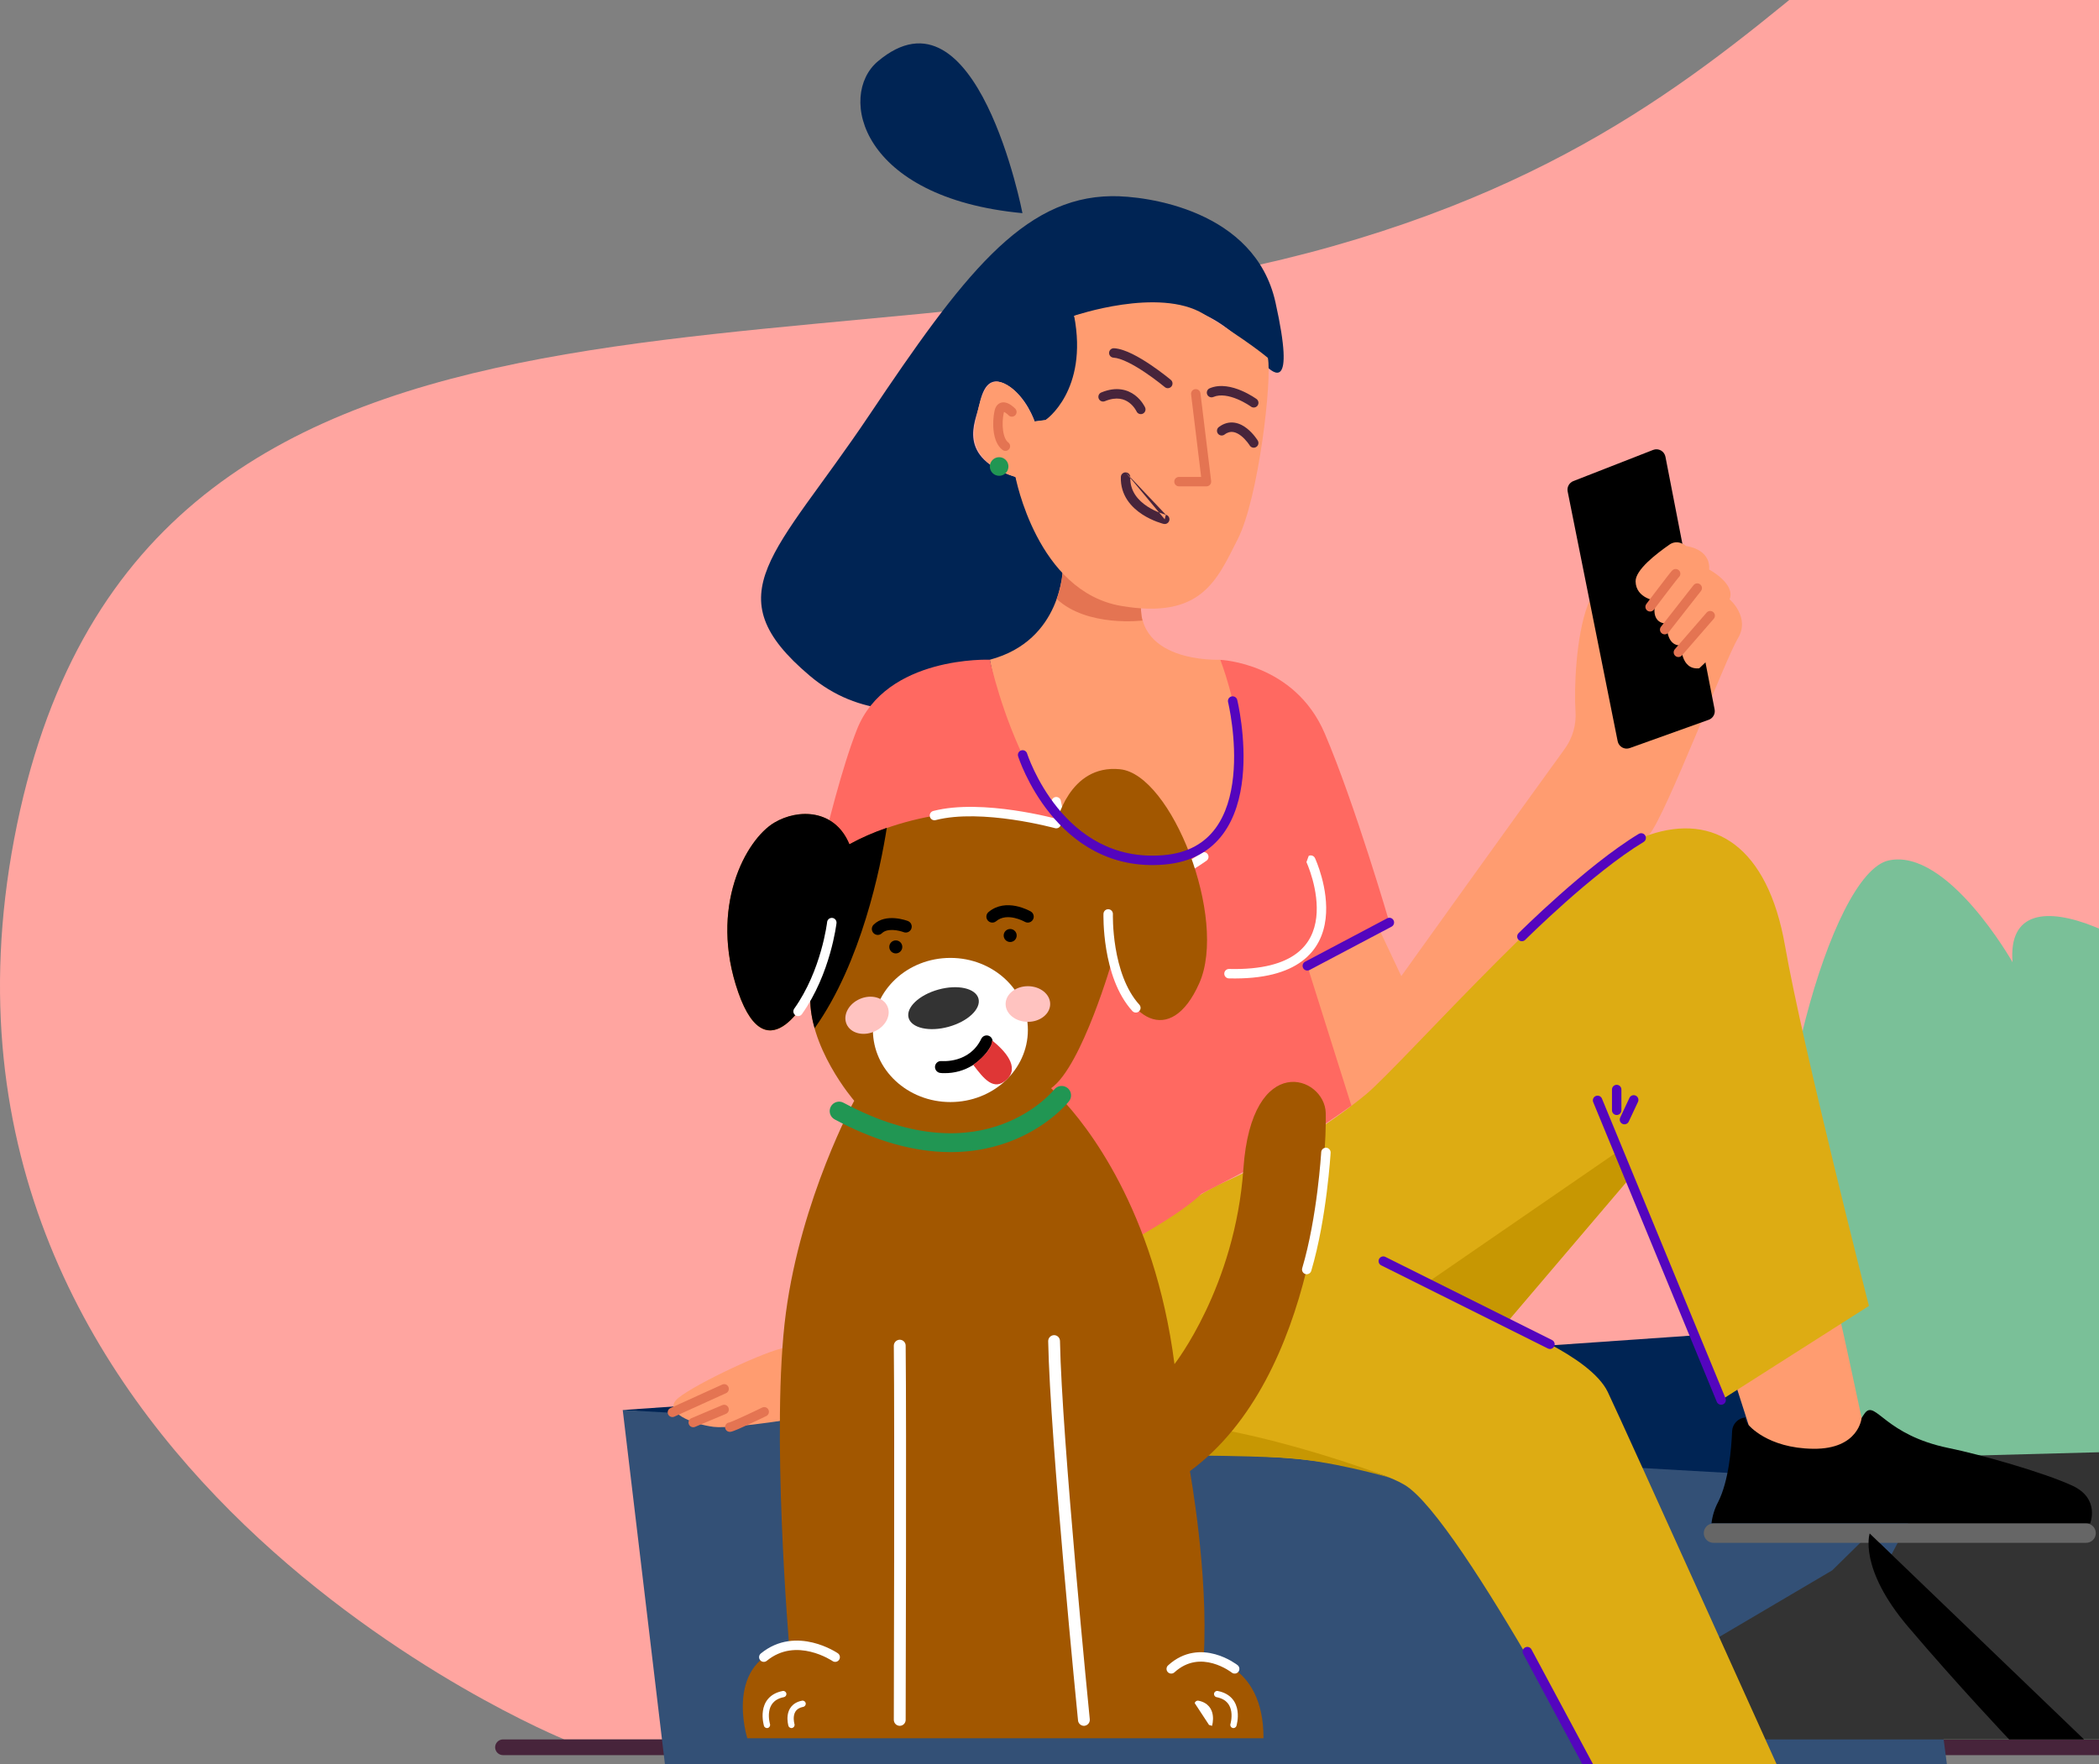 <svg width="163" height="137" viewBox="0 0 163 137" fill="none" xmlns="http://www.w3.org/2000/svg">
<rect x="0" y="0" width="163" height="137" fill="#808080" stroke="none"/>
<g id="Group 1141">
<path id="Vector" d="M43.823 135.076C43.823 135.076 -8.152 113.993 1.104 65.131C10.361 16.268 62.13 30.849 103.528 19.11C144.926 7.371 143.923 -19 183.758 -19C223.593 -19 243.478 62.377 194.293 135.076H43.823Z" fill="#FFA5A0"/>
<path id="Vector_2" d="M184.646 136.297H39.062C38.9 136.297 38.744 136.232 38.63 136.118C38.515 136.004 38.45 135.849 38.449 135.686C38.45 135.524 38.515 135.369 38.63 135.255C38.744 135.14 38.9 135.076 39.062 135.076H184.646C184.808 135.076 184.963 135.14 185.077 135.255C185.192 135.369 185.256 135.525 185.256 135.686C185.256 135.848 185.192 136.004 185.077 136.118C184.963 136.232 184.808 136.297 184.646 136.297Z" fill="#47243B"/>
<path id="Vector_3" d="M186.294 135.076C186.294 135.076 188.718 118.568 176.591 115.333C176.591 115.333 183.687 109.494 180.009 103.475C176.33 97.455 170.84 100.509 170.84 100.509C170.84 100.509 179.826 87.122 173.984 80.294C168.143 73.467 155.647 66.822 156.287 74.724C156.287 74.724 151.253 65.829 146.671 66.817C142.09 67.806 136.79 88.02 138.406 98.795C140.022 109.57 149.815 135.069 149.815 135.069L186.294 135.076Z" fill="#7AC098"/>
<path id="Vector_4" d="M86.321 15.233C89.031 15.199 97.452 16.31 99.046 23.469C100.64 30.629 98.802 28.866 98.341 28.442C97.525 27.709 95.114 24.292 91.367 23.804C87.62 23.316 83.418 24.536 83.418 24.536C83.418 24.536 85.281 29.765 81.202 32.628L80.348 32.738C80.348 32.738 79.735 30.819 78.234 29.919C76.733 29.018 76.281 30.351 76.025 31.542C75.768 32.733 74.218 35.496 78.864 37.041C78.864 37.041 79.799 40.413 83.074 43.876C83.074 43.876 84.895 45.898 83.045 49.003C81.195 52.108 70.449 58.857 62.894 52.486C55.339 46.115 60.226 43.078 67.486 32.262C74.745 21.446 79.381 15.316 86.321 15.233Z" fill="#002454"/>
<path id="Vector_5" d="M137.021 103.321L48.359 109.497L137.021 117.523V103.321Z" fill="#002454"/>
<path id="Vector_6" d="M51.684 137.403L48.359 109.497L148.335 115.185L151.24 137.403H51.684Z" fill="#335076"/>
<path id="Vector_7" d="M173.977 135.076H127.445L132.84 127.511L142.282 121.948L145.194 119.083L146.888 120.713L150.94 113.097L166.138 112.692L170.774 122.876L170.437 126.501L173.977 130.294V135.076Z" fill="#333333"/>
<path id="Vector_8" d="M94.758 51.231C94.758 51.231 87.644 51.575 88.701 46.027L82.533 44.12C82.533 44.12 82.518 49.734 76.867 51.231C76.867 51.231 80.041 69.678 90.688 67.51C101.336 65.343 94.758 51.231 94.758 51.231Z" fill="#FF9C70"/>
<path id="Vector_9" d="M88.721 48.187C88.721 48.187 84.439 48.729 82.057 46.51C82.057 46.51 82.935 44.357 82.371 42.346L88.677 45.561C88.677 45.561 88.462 47.23 88.721 48.187Z" fill="#E47452"/>
<path id="Vector_10" d="M98.457 27.792C98.791 29.462 97.751 38.652 96.118 41.867C94.485 45.082 93.292 48.104 87.087 47.057C80.523 45.949 78.858 37.029 78.858 37.029C78.858 37.029 75.223 36.177 75.706 33.096C76.19 30.016 76.893 29.127 78.228 29.906C79.563 30.685 80.342 32.725 80.342 32.725L81.196 32.615C81.196 32.615 84.528 30.343 83.413 24.523C83.413 24.523 89.982 22.265 93.47 24.382C96.958 26.498 98.457 27.792 98.457 27.792Z" fill="#FF9C70"/>
<path id="Vector_11" d="M107.072 72.097L108.818 75.802C108.818 75.802 117.935 63.072 121.511 58.154C122.126 57.306 122.423 56.269 122.348 55.224C122.231 53.516 122.375 49.454 123.286 47.02C123.959 45.219 125.971 43.742 125.971 43.742C125.971 43.742 127.973 41.892 129.181 41.865C130.389 41.838 130.929 42.402 130.929 42.402C130.929 42.402 132.835 42.59 132.728 44.23C132.728 44.23 134.795 45.331 134.312 46.539C134.312 46.539 135.95 47.936 134.956 49.574C133.963 51.212 129.376 63.27 128.08 64.803C126.784 66.336 116.893 80.716 116.893 80.716L105.024 86.458L100.828 74.78L107.072 72.097Z" fill="#FF9C70"/>
<path id="Vector_12" d="M144.882 109.661C144.455 110.108 144.072 111.885 139.792 111.831C135.513 111.777 135.54 110.076 135.54 110.076C135.266 110.098 135.01 110.219 134.819 110.418C134.629 110.616 134.518 110.878 134.508 111.152C134.454 112.527 134.239 115.021 133.429 116.63C133.151 117.151 132.974 117.719 132.906 118.305H162.311C162.311 118.305 163.107 116.384 160.939 115.375C158.772 114.367 153.802 112.949 151.312 112.446C146.444 111.443 145.68 108.826 144.882 109.661Z" fill="black"/>
<path id="Vector_13" d="M161.997 118.302H133.063C132.646 118.302 132.309 118.639 132.309 119.056C132.309 119.473 132.646 119.81 133.063 119.81H161.997C162.413 119.81 162.751 119.473 162.751 119.056C162.751 118.639 162.413 118.302 161.997 118.302Z" fill="#666666"/>
<path id="Vector_14" d="M142.88 102.417C142.972 102.603 144.564 110.112 144.564 110.112C144.564 110.112 144.361 112.553 140.797 112.506C137.233 112.46 135.791 110.658 135.791 110.658L134.365 106.211L142.88 102.417Z" fill="#FF9C70"/>
<path id="Vector_15" d="M145.134 101.414L133.661 108.72L126.533 91.516L116.903 102.822C116.903 102.822 123.494 105.244 124.856 108.102C126.218 110.961 139.475 140.346 139.475 140.346L126.159 142.333C126.159 142.333 113.486 117.923 109.072 115.308C104.659 112.694 92.856 113.011 92.856 113.011C92.856 113.011 72.532 111.737 67.809 108.076C63.085 104.414 73.123 100.997 73.123 100.997C73.123 100.997 80.202 99.461 85.047 97.579C89.893 95.697 91.76 93.249 95.107 91.782C98.454 90.315 103.27 87.319 106.092 84.969C108.914 82.618 123.059 66.534 128.08 64.83C133.102 63.126 137.269 65.711 138.621 73.462C139.973 81.212 145.134 101.414 145.134 101.414Z" fill="#DDAC13"/>
<path id="Vector_16" d="M104.943 85.862L101.525 75.014L107.899 71.648C107.899 71.648 105.214 62.423 102.868 56.943C100.522 51.463 94.761 51.241 94.761 51.241C94.761 51.241 100.236 64.869 90.397 66.773C80.557 68.677 76.866 51.231 76.866 51.231C76.866 51.231 68.81 50.897 66.545 56.655C64.28 62.414 61.883 74.936 61.773 75.271C61.663 75.605 67.697 79.296 67.697 79.296L78.377 101.212C78.377 101.212 90.294 95.668 93.304 92.704C94.053 92.272 99.992 89.47 104.943 85.862Z" fill="#FF6961"/>
<path id="Vector (Stroke)" fill-rule="evenodd" clip-rule="evenodd" d="M101.63 66.461C101.814 66.376 102.032 66.455 102.117 66.638L101.785 66.793C102.117 66.638 102.117 66.638 102.117 66.639L102.118 66.639L102.118 66.641L102.121 66.647C102.124 66.653 102.127 66.66 102.131 66.669C102.14 66.689 102.152 66.716 102.167 66.751C102.197 66.821 102.239 66.923 102.288 67.052C102.387 67.308 102.515 67.674 102.634 68.111C102.872 68.981 103.082 70.159 102.942 71.343C102.801 72.535 102.301 73.748 101.111 74.637C99.931 75.519 98.12 76.044 95.43 75.978C95.227 75.974 95.067 75.806 95.072 75.603C95.077 75.401 95.245 75.242 95.447 75.246C98.046 75.31 99.672 74.798 100.673 74.05C101.665 73.309 102.091 72.301 102.215 71.257C102.339 70.204 102.153 69.128 101.928 68.304C101.816 67.894 101.696 67.552 101.604 67.314C101.559 67.195 101.52 67.101 101.493 67.039C101.48 67.008 101.47 66.984 101.463 66.969C101.459 66.961 101.457 66.955 101.455 66.952L101.453 66.948L101.453 66.948" fill="white"/>
<path id="Vector (Stroke)_2" fill-rule="evenodd" clip-rule="evenodd" d="M82.386 62.201C82.355 62.001 82.168 61.864 81.968 61.895C81.769 61.926 81.632 62.114 81.663 62.313L82.024 62.257C81.663 62.313 81.663 62.314 81.663 62.314L81.663 62.315L81.663 62.317L81.664 62.324C81.665 62.33 81.667 62.339 81.669 62.351C81.673 62.373 81.678 62.406 81.686 62.448C81.702 62.532 81.726 62.653 81.76 62.804C81.829 63.105 81.937 63.525 82.099 64.007C82.42 64.967 82.959 66.194 83.826 67.208C84.698 68.229 85.913 69.043 87.567 69.129C89.21 69.215 91.223 68.579 93.694 66.838C93.859 66.722 93.898 66.493 93.782 66.328C93.665 66.163 93.437 66.123 93.272 66.24C90.876 67.928 89.024 68.472 87.606 68.398C86.199 68.325 85.158 67.64 84.382 66.732C83.601 65.819 83.1 64.689 82.793 63.775C82.641 63.32 82.539 62.923 82.475 62.642C82.443 62.501 82.42 62.389 82.406 62.313C82.399 62.275 82.394 62.246 82.391 62.227C82.389 62.218 82.388 62.211 82.387 62.207L82.386 62.202L82.386 62.201L82.386 62.201Z" fill="white"/>
<path id="Vector_17" d="M68.159 4.773C65.037 7.417 66.784 15.367 79.4 16.553C79.4 16.553 75.865 -1.745 68.159 4.773Z" fill="#002454"/>
<path id="Vector_18" d="M161.837 135.076L145.192 119.083C145.192 119.083 144.301 121.768 148.18 126.332C152.059 130.897 156.02 135.076 156.02 135.076H161.837Z" fill="black"/>
<path id="Vector_19" d="M126.527 91.516L125.649 89.409L110.805 99.625L116.907 102.823L126.527 91.516Z" fill="#C79702"/>
<path id="Vector_20" d="M66.961 104.778C66.961 104.778 88.181 109.946 93.737 110.815C99.293 111.684 106.005 113.988 107.895 114.742C107.895 114.742 103.242 113.385 99.629 113.204C96.017 113.024 93.641 113.065 92.856 113.011C92.07 112.958 79.408 111.959 74.814 110.639C70.22 109.318 65.037 108.042 66.961 104.778Z" fill="#C79702"/>
<path id="Vector (Stroke)_3" fill-rule="evenodd" clip-rule="evenodd" d="M86.127 27.389C86.139 27.187 86.311 27.032 86.513 27.044C86.953 27.068 87.451 27.253 87.924 27.485C88.406 27.721 88.9 28.024 89.341 28.321C89.782 28.618 90.177 28.911 90.46 29.131C90.602 29.24 90.717 29.332 90.796 29.396C90.836 29.428 90.867 29.453 90.888 29.471C90.899 29.48 90.907 29.486 90.913 29.491L90.919 29.497L90.921 29.498C90.921 29.498 90.922 29.499 90.687 29.779L90.922 29.499C91.077 29.628 91.097 29.859 90.968 30.014C90.838 30.169 90.607 30.19 90.452 30.06L90.452 30.06L90.45 30.059L90.445 30.055L90.423 30.036C90.403 30.02 90.374 29.996 90.336 29.966C90.26 29.904 90.15 29.816 90.013 29.71C89.737 29.497 89.357 29.214 88.932 28.928C88.507 28.642 88.043 28.358 87.602 28.142C87.153 27.922 86.762 27.791 86.473 27.775C86.271 27.764 86.116 27.591 86.127 27.389Z" fill="#47243B"/>
<path id="Vector (Stroke)_4" fill-rule="evenodd" clip-rule="evenodd" d="M97.577 30.985C97.577 30.985 97.577 30.985 97.361 31.281L97.577 30.985C97.74 31.104 97.776 31.333 97.657 31.496C97.538 31.66 97.309 31.695 97.146 31.577C97.146 31.577 97.146 31.577 97.146 31.577C97.146 31.577 97.146 31.576 97.146 31.576L97.143 31.574C97.14 31.572 97.136 31.569 97.129 31.565C97.117 31.556 97.098 31.543 97.073 31.526C97.023 31.492 96.948 31.444 96.855 31.387C96.666 31.273 96.402 31.128 96.1 31.001C95.473 30.738 94.775 30.592 94.227 30.826C94.041 30.906 93.826 30.819 93.746 30.633C93.667 30.447 93.753 30.232 93.939 30.153C94.775 29.796 95.716 30.046 96.383 30.326C96.727 30.471 97.023 30.634 97.233 30.761C97.338 30.824 97.423 30.879 97.481 30.919C97.511 30.938 97.534 30.954 97.55 30.965C97.558 30.971 97.565 30.976 97.569 30.979L97.575 30.983L97.576 30.984L97.577 30.985Z" fill="#47243B"/>
<path id="Vector (Stroke)_5" fill-rule="evenodd" clip-rule="evenodd" d="M97.672 34.209C97.672 34.209 97.672 34.209 97.36 34.4L97.672 34.209C97.777 34.381 97.723 34.607 97.551 34.712C97.379 34.818 97.153 34.764 97.048 34.592C97.048 34.592 97.047 34.592 97.047 34.592C97.047 34.592 97.047 34.592 97.047 34.592L97.046 34.59C97.045 34.587 97.042 34.583 97.038 34.577C97.031 34.566 97.02 34.549 97.004 34.526C96.973 34.481 96.927 34.416 96.867 34.341C96.746 34.188 96.578 34.001 96.379 33.845C96.177 33.687 95.966 33.578 95.758 33.547C95.564 33.519 95.344 33.556 95.093 33.745C94.932 33.867 94.702 33.835 94.58 33.674C94.458 33.513 94.49 33.283 94.651 33.161C95.052 32.858 95.469 32.766 95.863 32.823C96.244 32.878 96.573 33.066 96.831 33.269C97.09 33.472 97.299 33.707 97.441 33.886C97.513 33.977 97.569 34.055 97.608 34.112C97.628 34.14 97.643 34.163 97.653 34.18C97.659 34.188 97.663 34.195 97.666 34.2L97.67 34.206L97.671 34.208L97.672 34.209Z" fill="#47243B"/>
<path id="Vector (Stroke)_6" fill-rule="evenodd" clip-rule="evenodd" d="M88.924 31.643C88.924 31.643 88.924 31.643 88.59 31.793L88.924 31.643C89.007 31.828 88.925 32.044 88.74 32.127C88.556 32.21 88.34 32.128 88.257 31.944C88.257 31.944 88.257 31.945 88.257 31.945L88.257 31.945L88.257 31.944L88.257 31.944C88.257 31.944 88.257 31.944 88.257 31.944M88.257 31.944C88.256 31.942 88.255 31.939 88.252 31.935C88.248 31.926 88.24 31.911 88.23 31.891C88.208 31.852 88.174 31.795 88.127 31.727C88.032 31.59 87.889 31.418 87.694 31.272C87.324 30.994 86.728 30.772 85.801 31.155C85.614 31.232 85.4 31.143 85.323 30.956C85.246 30.77 85.334 30.555 85.521 30.478C86.697 29.992 87.565 30.259 88.134 30.686C88.408 30.892 88.603 31.128 88.729 31.31C88.793 31.401 88.84 31.481 88.872 31.539C88.888 31.569 88.9 31.593 88.909 31.61C88.913 31.619 88.917 31.626 88.919 31.632L88.923 31.639L88.924 31.641L88.924 31.642L88.924 31.643" fill="#47243B"/>
<path id="Vector (Stroke)_7" fill-rule="evenodd" clip-rule="evenodd" d="M92.815 30.218C93.016 30.194 93.198 30.337 93.223 30.538L94.053 37.358C94.065 37.462 94.033 37.567 93.963 37.645C93.894 37.724 93.794 37.768 93.689 37.768H91.556C91.353 37.768 91.189 37.605 91.189 37.402C91.189 37.2 91.353 37.036 91.556 37.036H93.276L92.496 30.626C92.471 30.425 92.614 30.243 92.815 30.218Z" fill="#E47452"/>
<path id="Vector (Stroke)_8" fill-rule="evenodd" clip-rule="evenodd" d="M87.418 36.683C87.621 36.689 87.779 36.858 87.773 37.06C87.738 38.143 88.381 38.86 89.098 39.329C89.454 39.562 89.816 39.724 90.091 39.828C90.228 39.879 90.341 39.916 90.419 39.939C90.458 39.951 90.488 39.959 90.508 39.964C90.518 39.967 90.525 39.969 90.529 39.97L90.534 39.971L90.534 39.971C90.534 39.971 90.534 39.971 90.534 39.971C90.534 39.971 90.534 39.971 90.448 40.327L90.363 40.683C90.559 40.73 90.757 40.609 90.804 40.413C90.852 40.216 90.731 40.019 90.534 39.971M90.448 40.327C90.363 40.683 90.362 40.683 90.362 40.683L90.362 40.683L90.361 40.683L90.358 40.682L90.349 40.68C90.342 40.678 90.332 40.675 90.319 40.672C90.292 40.665 90.255 40.654 90.209 40.641C90.117 40.613 89.987 40.571 89.832 40.513C89.524 40.396 89.111 40.212 88.697 39.942C87.873 39.403 86.995 38.481 87.041 37.037C87.047 36.835 87.216 36.676 87.418 36.683" fill="#47243B"/>
<path id="Vector (Stroke)_9" fill-rule="evenodd" clip-rule="evenodd" d="M77.814 69.36C78.016 69.344 78.192 69.494 78.208 69.696L78.625 74.976C78.641 75.177 78.491 75.354 78.289 75.37C78.087 75.385 77.911 75.235 77.895 75.033L77.478 69.753C77.462 69.552 77.612 69.376 77.814 69.36Z" fill="#5405BE"/>
<path id="Vector_21" d="M77.59 36.949C77.989 36.949 78.312 36.625 78.312 36.226C78.312 35.827 77.989 35.503 77.59 35.503C77.191 35.503 76.867 35.827 76.867 36.226C76.867 36.625 77.191 36.949 77.59 36.949Z" fill="#219653"/>
<path id="Vector (Stroke)_10" fill-rule="evenodd" clip-rule="evenodd" d="M78.844 31.739C78.844 31.74 78.844 31.74 78.578 31.991L78.844 31.739C78.983 31.886 78.977 32.118 78.83 32.257C78.683 32.396 78.451 32.39 78.312 32.243L78.571 31.998C78.312 32.243 78.312 32.243 78.312 32.243L78.313 32.243L78.313 32.243C78.313 32.243 78.313 32.243 78.312 32.243L78.308 32.239C78.304 32.235 78.298 32.228 78.289 32.219C78.271 32.202 78.244 32.177 78.212 32.15C78.144 32.092 78.064 32.035 77.993 32.001C77.983 31.996 77.975 31.992 77.967 31.989C77.96 32.007 77.953 32.032 77.946 32.067C77.863 32.458 77.832 32.965 77.893 33.42C77.957 33.894 78.106 34.216 78.293 34.355C78.456 34.476 78.49 34.705 78.37 34.868C78.249 35.03 78.02 35.064 77.858 34.944C77.423 34.621 77.237 34.042 77.167 33.517C77.094 32.973 77.131 32.381 77.229 31.916C77.286 31.646 77.418 31.395 77.683 31.289C77.928 31.192 78.165 31.271 78.308 31.339C78.462 31.413 78.597 31.516 78.686 31.592C78.732 31.631 78.77 31.667 78.797 31.693C78.811 31.706 78.822 31.717 78.83 31.725C78.834 31.729 78.837 31.732 78.839 31.735L78.843 31.738L78.844 31.739L78.844 31.739ZM77.987 31.948C77.987 31.948 77.986 31.949 77.984 31.952C77.986 31.949 77.987 31.948 77.987 31.948Z" fill="#E47452"/>
<path id="Vector_22" d="M62.922 109.985C62.82 109.985 56.986 110.993 55.426 110.805C53.866 110.617 51.308 109.658 52.692 108.545C54.076 107.432 59.546 104.861 61.031 104.639C61.801 104.503 62.58 104.422 63.362 104.395L62.922 109.985Z" fill="#FF9C70"/>
<path id="Vector (Stroke)_11" fill-rule="evenodd" clip-rule="evenodd" d="M56.567 107.702C56.651 107.886 56.569 108.103 56.385 108.187L52.367 110.01C52.183 110.094 51.966 110.012 51.882 109.828C51.799 109.644 51.88 109.427 52.065 109.344L56.083 107.52C56.267 107.437 56.484 107.518 56.567 107.702Z" fill="#E47452"/>
<path id="Vector (Stroke)_12" fill-rule="evenodd" clip-rule="evenodd" d="M56.569 109.312C56.648 109.498 56.561 109.713 56.375 109.792L53.977 110.805C53.791 110.884 53.576 110.796 53.498 110.61C53.419 110.424 53.506 110.209 53.693 110.13L56.09 109.117C56.276 109.039 56.491 109.126 56.569 109.312Z" fill="#E47452"/>
<path id="Vector (Stroke)_13" fill-rule="evenodd" clip-rule="evenodd" d="M59.185 109.306C59.367 109.218 59.587 109.293 59.675 109.475C59.764 109.657 59.688 109.876 59.506 109.965L59.346 109.635L59.185 109.306ZM56.626 110.463C56.63 110.463 56.635 110.461 56.642 110.459C56.664 110.452 56.696 110.441 56.738 110.426C56.821 110.395 56.931 110.35 57.061 110.295C57.319 110.184 57.64 110.038 57.956 109.891C58.272 109.744 58.579 109.598 58.808 109.488C58.922 109.433 59.017 109.388 59.083 109.356L59.159 109.319L59.185 109.306L59.346 109.635C59.506 109.965 59.506 109.964 59.506 109.965L59.479 109.978L59.401 110.015C59.335 110.047 59.24 110.093 59.124 110.149C58.894 110.259 58.584 110.406 58.265 110.555C57.947 110.703 57.617 110.853 57.349 110.968C57.215 111.025 57.093 111.075 56.993 111.112C56.944 111.131 56.896 111.147 56.853 111.16C56.817 111.171 56.76 111.187 56.702 111.191C56.501 111.208 56.324 111.058 56.308 110.856C56.292 110.66 56.433 110.488 56.626 110.463Z" fill="#E47452"/>
<path id="Vector_23" d="M62.926 77.075C62.926 77.075 59.648 83.707 57.331 77.075C55.014 70.442 57.929 65.192 60.128 63.893C62.003 62.78 64.842 62.853 65.96 65.57C65.96 65.57 73.474 61.176 82.022 63.971C82.022 63.971 82.981 59.333 86.977 59.736C90.973 60.139 95.367 71.323 93.129 76.357C90.891 81.39 87.378 79.154 86.418 74.441C86.418 74.441 84.021 82.831 81.624 84.507C81.624 84.507 81.9 84.752 82.356 85.24C84.326 87.31 89.653 93.898 91.205 105.932C91.205 105.932 95.919 99.94 96.558 90.752C97.198 81.564 102.881 83.531 102.952 86.436C103.022 89.341 102.393 106.892 92.404 114.244C92.404 114.244 93.854 122.195 93.478 128.661C93.478 128.661 98.155 128.988 98.116 134.986H58.032C58.032 134.986 56.11 128.912 61.29 127.868C61.29 127.868 59.838 110.91 61.027 101.968C62.215 93.027 66.336 85.481 66.336 85.481C66.336 85.481 62.657 81.244 62.926 77.075Z" fill="#A25700"/>
<path id="Vector_24" d="M73.804 85.581C77.127 85.581 79.821 83.075 79.821 79.984C79.821 76.893 77.127 74.387 73.804 74.387C70.481 74.387 67.787 76.893 67.787 79.984C67.787 83.075 70.481 85.581 73.804 85.581Z" fill="white"/>
<path id="Vector_25" d="M73.67 79.735C75.168 79.32 76.204 78.338 75.983 77.54C75.762 76.742 74.369 76.431 72.871 76.846C71.373 77.26 70.337 78.243 70.558 79.041C70.779 79.839 72.172 80.15 73.67 79.735Z" fill="#333333"/>
<path id="Vector_26" d="M73.347 83.336C73.227 83.336 73.12 83.336 73.022 83.321C72.9 83.308 72.788 83.246 72.711 83.151C72.634 83.055 72.597 82.933 72.61 82.811C72.623 82.689 72.683 82.577 72.779 82.5C72.874 82.423 72.996 82.386 73.118 82.398C73.21 82.398 75.28 82.584 76.203 80.668C76.256 80.557 76.351 80.472 76.467 80.432C76.583 80.391 76.71 80.398 76.821 80.451C76.931 80.504 77.016 80.6 77.057 80.716C77.098 80.832 77.091 80.959 77.038 81.07C76.698 81.757 76.172 82.334 75.519 82.735C74.866 83.136 74.113 83.344 73.347 83.336Z" fill="black"/>
<path id="Vector_27" d="M79.823 79.352C80.778 79.352 81.553 78.733 81.553 77.968C81.553 77.204 80.778 76.584 79.823 76.584C78.867 76.584 78.092 77.204 78.092 77.968C78.092 78.733 78.867 79.352 79.823 79.352Z" fill="#FFC3C0"/>
<path id="Vector_28" d="M67.872 80.115C68.752 79.741 69.222 78.867 68.922 78.164C68.623 77.46 67.667 77.194 66.788 77.568C65.908 77.943 65.438 78.817 65.738 79.52C66.037 80.223 66.993 80.49 67.872 80.115Z" fill="#FFC3C0"/>
<path id="Vector_29" d="M69.564 74.038C69.843 74.038 70.069 73.812 70.069 73.533C70.069 73.254 69.843 73.027 69.564 73.027C69.285 73.027 69.059 73.254 69.059 73.533C69.059 73.812 69.285 74.038 69.564 74.038Z" fill="black"/>
<path id="Vector_30" d="M78.447 73.152C78.726 73.152 78.952 72.926 78.952 72.647C78.952 72.368 78.726 72.142 78.447 72.142C78.168 72.142 77.941 72.368 77.941 72.647C77.941 72.926 78.168 73.152 78.447 73.152Z" fill="black"/>
<path id="Vector_31" d="M68.168 72.602C68.106 72.603 68.046 72.591 67.989 72.567C67.932 72.544 67.881 72.509 67.838 72.466C67.752 72.379 67.703 72.261 67.703 72.138C67.703 72.016 67.752 71.898 67.838 71.811C68.785 70.871 70.435 71.496 70.506 71.523C70.621 71.568 70.713 71.656 70.762 71.769C70.812 71.882 70.814 72.009 70.77 72.124C70.725 72.238 70.637 72.329 70.525 72.379C70.413 72.428 70.286 72.431 70.172 72.387C69.85 72.265 68.922 72.041 68.49 72.468C68.404 72.554 68.289 72.602 68.168 72.602Z" fill="black"/>
<path id="Vector_32" d="M79.824 71.646C79.738 71.647 79.654 71.625 79.58 71.583C79.553 71.568 78.218 70.814 77.359 71.536C77.312 71.576 77.258 71.605 77.2 71.624C77.142 71.642 77.082 71.649 77.021 71.644C76.96 71.638 76.901 71.621 76.847 71.593C76.794 71.565 76.746 71.527 76.707 71.48C76.668 71.434 76.638 71.38 76.619 71.322C76.601 71.264 76.594 71.203 76.599 71.143C76.605 71.082 76.622 71.023 76.65 70.969C76.678 70.915 76.716 70.867 76.763 70.828C78.127 69.679 79.97 70.738 80.049 70.784C80.101 70.815 80.147 70.856 80.183 70.904C80.22 70.953 80.246 71.008 80.261 71.067C80.277 71.125 80.28 71.187 80.272 71.247C80.263 71.307 80.243 71.365 80.212 71.417C80.172 71.485 80.116 71.542 80.048 71.582C79.98 71.622 79.903 71.644 79.824 71.646Z" fill="black"/>
<path id="Vector_33" d="M84.177 134.022C84.062 134.021 83.951 133.978 83.866 133.901C83.781 133.824 83.727 133.719 83.715 133.604C83.693 133.385 81.538 111.728 81.398 104.153C81.397 104.031 81.443 103.912 81.528 103.824C81.613 103.736 81.73 103.685 81.853 103.682C81.974 103.681 82.091 103.729 82.177 103.814C82.263 103.899 82.313 104.015 82.314 104.136C82.453 111.674 84.606 133.294 84.628 133.512C84.64 133.634 84.603 133.756 84.525 133.851C84.447 133.946 84.335 134.006 84.213 134.019L84.177 134.022Z" fill="white"/>
<path id="Vector_34" d="M69.871 134.021C69.749 134.02 69.631 133.97 69.545 133.883C69.459 133.796 69.41 133.678 69.41 133.555C69.41 133.328 69.478 110.668 69.41 104.507C69.409 104.384 69.457 104.266 69.543 104.178C69.629 104.09 69.746 104.04 69.869 104.038C69.991 104.038 70.108 104.086 70.194 104.172C70.281 104.258 70.33 104.375 70.33 104.497C70.401 110.67 70.33 133.338 70.33 133.565C70.329 133.686 70.279 133.801 70.194 133.886C70.108 133.972 69.992 134.02 69.871 134.021Z" fill="white"/>
<path id="Vector_35" d="M65.962 65.558C64.844 62.841 62.005 62.768 60.13 63.881C57.933 65.182 55.016 70.433 57.333 77.063C59.649 83.693 62.928 77.063 62.928 77.063C62.88 78.003 62.993 78.944 63.262 79.846C66.892 74.746 68.388 67.35 68.864 64.286C67.862 64.626 66.891 65.051 65.962 65.558Z" fill="black"/>
<path id="Vector (Stroke)_14" fill-rule="evenodd" clip-rule="evenodd" d="M81.868 84.608C82.117 84.291 82.577 84.236 82.894 84.485C83.213 84.735 83.268 85.195 83.019 85.513L82.442 85.061C83.019 85.513 83.018 85.514 83.018 85.514L83.017 85.515L83.015 85.518L83.009 85.525C83.005 85.531 82.999 85.538 82.992 85.547C82.977 85.565 82.956 85.59 82.93 85.62C82.877 85.682 82.801 85.767 82.701 85.872C82.503 86.08 82.21 86.365 81.824 86.683C81.052 87.32 79.9 88.097 78.367 88.668C75.273 89.822 70.734 90.101 64.816 86.927C64.46 86.736 64.326 86.292 64.517 85.936C64.708 85.579 65.152 85.445 65.508 85.637C71.08 88.624 75.181 88.293 77.855 87.296C79.206 86.792 80.219 86.108 80.892 85.554C81.228 85.276 81.478 85.033 81.641 84.862C81.722 84.776 81.782 84.709 81.819 84.665C81.838 84.643 81.851 84.627 81.859 84.618C81.863 84.613 81.866 84.61 81.867 84.609M81.867 84.608C81.867 84.608 81.867 84.608 81.867 84.609L81.867 84.608L81.867 84.608Z" fill="#219653"/>
<path id="Vector (Stroke)_15" fill-rule="evenodd" clip-rule="evenodd" d="M94.28 131.507C94.306 131.375 94.435 131.289 94.567 131.315C95.085 131.417 95.451 131.638 95.698 131.928C95.943 132.214 96.055 132.55 96.1 132.858C96.145 133.165 96.124 133.455 96.093 133.665C96.077 133.771 96.059 133.858 96.044 133.92C96.037 133.951 96.031 133.976 96.026 133.993C96.023 134.002 96.022 134.009 96.02 134.014L96.018 134.02L96.018 134.022L96.017 134.022L96.017 134.023C96.017 134.023 96.017 134.023 95.784 133.951L96.017 134.023C95.978 134.152 95.841 134.224 95.712 134.185C95.584 134.145 95.511 134.009 95.55 133.88C95.55 133.88 95.55 133.88 95.55 133.88L95.55 133.88L95.551 133.877C95.552 133.875 95.553 133.87 95.555 133.864C95.558 133.852 95.563 133.832 95.569 133.807C95.581 133.757 95.597 133.684 95.61 133.594C95.636 133.413 95.653 133.173 95.617 132.928C95.581 132.683 95.495 132.443 95.326 132.245C95.16 132.05 94.897 131.878 94.472 131.794C94.34 131.767 94.254 131.639 94.28 131.507Z" fill="white"/>
<path id="Vector (Stroke)_16" fill-rule="evenodd" clip-rule="evenodd" d="M92.779 132.261C92.805 132.129 92.934 132.043 93.066 132.069C93.435 132.141 93.703 132.3 93.885 132.513C94.065 132.723 94.147 132.968 94.179 133.189C94.212 133.409 94.197 133.616 94.175 133.765C94.164 133.84 94.151 133.902 94.141 133.947C94.136 133.969 94.131 133.986 94.128 133.999C94.126 134.006 94.125 134.011 94.124 134.015L94.122 134.019L94.122 134.021L94.121 134.021L94.121 134.022C94.121 134.022 94.121 134.022 93.888 133.951" fill="white"/>
<path id="Vector (Stroke)_17" fill-rule="evenodd" clip-rule="evenodd" d="M61.064 131.507C61.091 131.639 61.005 131.767 60.872 131.794C60.448 131.878 60.185 132.05 60.018 132.245C59.849 132.443 59.763 132.683 59.728 132.928C59.692 133.173 59.708 133.413 59.735 133.594C59.748 133.684 59.763 133.757 59.775 133.807C59.781 133.832 59.786 133.852 59.789 133.864C59.791 133.87 59.792 133.875 59.793 133.877L59.794 133.88L59.794 133.88C59.833 134.009 59.761 134.145 59.632 134.185C59.503 134.224 59.367 134.152 59.327 134.023L59.56 133.951C59.327 134.023 59.327 134.023 59.327 134.023L59.327 134.022L59.327 134.022L59.326 134.02L59.324 134.014C59.323 134.009 59.321 134.002 59.319 133.993C59.314 133.976 59.307 133.951 59.3 133.92C59.285 133.858 59.267 133.771 59.252 133.665C59.221 133.455 59.2 133.165 59.245 132.858C59.289 132.55 59.402 132.214 59.647 131.928C59.894 131.638 60.26 131.417 60.778 131.315C60.91 131.289 61.038 131.375 61.064 131.507Z" fill="white"/>
<path id="Vector (Stroke)_18" fill-rule="evenodd" clip-rule="evenodd" d="M62.567 132.261C62.593 132.393 62.507 132.522 62.375 132.548C62.099 132.602 61.935 132.712 61.833 132.83C61.73 132.952 61.675 133.102 61.652 133.26C61.629 133.419 61.639 133.575 61.657 133.695C61.665 133.754 61.675 133.802 61.683 133.835C61.687 133.851 61.69 133.863 61.692 133.871C61.694 133.875 61.694 133.877 61.695 133.879L61.695 133.88L61.695 133.88C61.734 134.009 61.661 134.145 61.533 134.184C61.404 134.224 61.267 134.151 61.228 134.022L61.461 133.951C61.228 134.022 61.228 134.022 61.228 134.022L61.228 134.022L61.228 134.021L61.227 134.02L61.226 134.015C61.225 134.011 61.223 134.006 61.221 134C61.218 133.987 61.213 133.969 61.208 133.947C61.198 133.903 61.185 133.84 61.174 133.765C61.152 133.617 61.137 133.41 61.169 133.19C61.201 132.969 61.282 132.724 61.462 132.513C61.644 132.3 61.911 132.141 62.281 132.069C62.413 132.043 62.541 132.129 62.567 132.261Z" fill="white"/>
<path id="Vector_36" d="M77.043 80.795C77.001 80.841 77.187 81.464 75.578 82.692C76.391 83.756 77.172 84.788 78.19 83.822C79.208 82.855 78.019 81.576 77.043 80.795Z" fill="#DF3636"/>
<path id="Vector (Stroke)_19" fill-rule="evenodd" clip-rule="evenodd" d="M82.119 63.606C82.119 63.606 82.119 63.606 82.022 63.959L82.119 63.606C82.314 63.66 82.429 63.861 82.375 64.056C82.322 64.251 82.12 64.366 81.925 64.312M81.925 64.312L81.922 64.311L81.91 64.308C81.9 64.305 81.884 64.301 81.863 64.295C81.821 64.284 81.759 64.268 81.678 64.248C81.516 64.207 81.281 64.15 80.985 64.084C80.395 63.952 79.569 63.785 78.63 63.649C76.738 63.374 74.434 63.227 72.657 63.686C72.461 63.737 72.261 63.619 72.211 63.423C72.16 63.227 72.278 63.028 72.474 62.977C74.4 62.479 76.825 62.646 78.735 62.924C79.697 63.064 80.541 63.234 81.145 63.369C81.447 63.437 81.69 63.495 81.857 63.538C81.941 63.559 82.006 63.576 82.05 63.587C82.072 63.593 82.089 63.598 82.101 63.601L82.114 63.605L82.119 63.606" fill="white"/>
<path id="Vector (Stroke)_20" fill-rule="evenodd" clip-rule="evenodd" d="M64.636 71.282C64.837 71.305 64.981 71.486 64.959 71.687L64.595 71.645C64.959 71.687 64.959 71.687 64.959 71.687L64.959 71.688L64.958 71.688L64.958 71.691L64.957 71.701C64.956 71.709 64.954 71.721 64.953 71.736C64.948 71.767 64.942 71.812 64.934 71.869C64.917 71.984 64.891 72.15 64.853 72.358C64.776 72.774 64.65 73.36 64.456 74.043C64.067 75.406 63.398 77.173 62.274 78.754C62.157 78.918 61.928 78.957 61.763 78.84C61.599 78.723 61.56 78.494 61.677 78.329C62.736 76.841 63.376 75.16 63.751 73.843C63.939 73.185 64.059 72.622 64.132 72.225C64.169 72.026 64.194 71.869 64.21 71.763C64.217 71.71 64.223 71.669 64.226 71.642C64.228 71.629 64.229 71.619 64.23 71.612L64.231 71.605L64.231 71.604L64.231 71.604L64.231 71.604C64.254 71.403 64.435 71.259 64.636 71.282Z" fill="white"/>
<path id="Vector (Stroke)_21" fill-rule="evenodd" clip-rule="evenodd" d="M86.069 70.606C86.271 70.612 86.43 70.781 86.424 70.983C86.424 70.984 86.424 70.983 86.424 70.983L86.424 70.986L86.423 70.994C86.423 71.002 86.423 71.015 86.423 71.032C86.422 71.065 86.422 71.115 86.422 71.181C86.422 71.312 86.425 71.503 86.436 71.74C86.457 72.216 86.51 72.876 86.632 73.613C86.878 75.099 87.4 76.837 88.477 78.019C88.613 78.169 88.602 78.401 88.452 78.537C88.303 78.673 88.071 78.662 87.935 78.512C86.714 77.171 86.163 75.262 85.909 73.732C85.781 72.961 85.727 72.271 85.704 71.773C85.693 71.524 85.69 71.323 85.689 71.183C85.689 71.113 85.69 71.058 85.69 71.021C85.691 71.002 85.691 70.987 85.691 70.977L85.691 70.966L85.692 70.962L85.692 70.961C85.692 70.961 85.692 70.961 86.056 70.972L85.692 70.961C85.698 70.759 85.867 70.6 86.069 70.606ZM86.424 70.983C86.424 70.984 86.424 70.983 86.424 70.983V70.983Z" fill="white"/>
<path id="Vector (Stroke)_22" fill-rule="evenodd" clip-rule="evenodd" d="M65.064 128.386C65.064 128.386 65.064 128.386 64.857 128.688L65.064 128.386C65.231 128.501 65.273 128.729 65.159 128.895C65.045 129.062 64.817 129.105 64.65 128.991C64.65 128.991 64.65 128.991 64.65 128.991C64.65 128.991 64.65 128.991 64.65 128.99C64.65 128.99 64.65 128.99 64.65 128.99C64.65 128.99 64.65 128.99 64.65 128.99L64.65 128.99L64.645 128.987C64.641 128.984 64.634 128.98 64.624 128.973C64.604 128.961 64.574 128.941 64.534 128.917C64.453 128.869 64.334 128.801 64.182 128.725C63.877 128.572 63.447 128.389 62.946 128.268C61.945 128.026 60.69 128.033 59.546 128.971C59.389 129.1 59.158 129.077 59.03 128.92C58.902 128.764 58.925 128.533 59.081 128.405C60.461 127.274 61.978 127.281 63.118 127.556C63.687 127.694 64.17 127.899 64.51 128.07C64.68 128.155 64.817 128.233 64.911 128.29C64.958 128.318 64.995 128.341 65.021 128.358C65.034 128.366 65.044 128.373 65.051 128.378L65.06 128.383L65.062 128.385L65.063 128.386L65.064 128.386Z" fill="white"/>
<path id="Vector (Stroke)_23" fill-rule="evenodd" clip-rule="evenodd" d="M96.107 129.311C96.107 129.311 96.107 129.311 95.884 129.593L96.107 129.311C96.266 129.437 96.293 129.667 96.167 129.825C96.042 129.984 95.812 130.011 95.653 129.886C95.653 129.886 95.653 129.886 95.653 129.885C95.653 129.885 95.653 129.885 95.653 129.885L95.653 129.885L95.653 129.885L95.649 129.883C95.646 129.88 95.64 129.875 95.631 129.869C95.615 129.857 95.589 129.838 95.554 129.814C95.485 129.766 95.381 129.698 95.25 129.622C94.985 129.47 94.613 129.288 94.178 129.168C93.317 128.931 92.228 128.933 91.201 129.869C91.051 130.005 90.82 129.994 90.683 129.845C90.547 129.695 90.558 129.464 90.707 129.328C91.97 128.176 93.343 128.178 94.373 128.463C94.884 128.603 95.314 128.814 95.615 128.987C95.767 129.075 95.887 129.154 95.971 129.211C96.013 129.24 96.046 129.264 96.069 129.281C96.08 129.29 96.089 129.297 96.096 129.302L96.103 129.308L96.106 129.31L96.107 129.311L96.107 129.311Z" fill="white"/>
<path id="Vector (Stroke)_24" fill-rule="evenodd" clip-rule="evenodd" d="M102.986 89.129C103.188 89.141 103.342 89.314 103.33 89.516L102.965 89.495C103.33 89.516 103.33 89.516 103.33 89.516L103.33 89.521L103.329 89.532C103.329 89.542 103.328 89.557 103.326 89.576C103.324 89.615 103.32 89.673 103.315 89.747C103.304 89.895 103.288 90.11 103.265 90.381C103.218 90.923 103.143 91.687 103.031 92.578C102.807 94.355 102.432 96.65 101.827 98.69C101.769 98.883 101.565 98.994 101.371 98.937C101.178 98.879 101.067 98.675 101.125 98.481C101.713 96.498 102.082 94.248 102.305 92.486C102.415 91.607 102.489 90.852 102.535 90.318C102.558 90.051 102.574 89.84 102.584 89.695C102.59 89.622 102.593 89.567 102.596 89.529C102.597 89.511 102.598 89.497 102.598 89.487L102.599 89.477L102.599 89.474C102.611 89.272 102.784 89.118 102.986 89.129Z" fill="white"/>
<path id="Vector (Stroke)_25" fill-rule="evenodd" clip-rule="evenodd" d="M108.218 71.465C108.312 71.644 108.244 71.865 108.065 71.96L101.692 75.328C101.513 75.423 101.291 75.354 101.197 75.175C101.102 74.997 101.171 74.775 101.349 74.681L107.723 71.312C107.902 71.218 108.123 71.286 108.218 71.465Z" fill="#5405BE"/>
<path id="Vector (Stroke)_26" fill-rule="evenodd" clip-rule="evenodd" d="M127.762 64.881C127.866 65.054 127.81 65.279 127.637 65.383C125.664 66.572 123.368 68.467 121.556 70.076C120.653 70.879 119.874 71.607 119.321 72.133C119.044 72.397 118.825 72.61 118.674 72.757C118.599 72.831 118.541 72.888 118.502 72.926C118.482 72.945 118.467 72.96 118.458 72.97L118.443 72.984C118.443 72.984 118.443 72.984 118.184 72.725C117.926 72.466 117.926 72.466 117.926 72.466L117.942 72.45C117.952 72.44 117.967 72.425 117.987 72.405C118.027 72.365 118.086 72.308 118.162 72.233C118.315 72.084 118.537 71.869 118.816 71.603C119.373 71.072 120.159 70.338 121.07 69.529C122.888 67.914 125.225 65.982 127.259 64.756C127.433 64.652 127.658 64.708 127.762 64.881ZM117.925 72.984C117.782 72.84 117.783 72.608 117.926 72.466L118.184 72.725L118.443 72.984C118.3 73.127 118.068 73.127 117.925 72.984Z" fill="#5405BE"/>
<path id="Vector (Stroke)_27" fill-rule="evenodd" clip-rule="evenodd" d="M123.922 85.112C124.109 85.035 124.323 85.124 124.4 85.311L133.996 108.581C134.073 108.768 133.984 108.982 133.797 109.059C133.61 109.136 133.396 109.047 133.319 108.86L123.723 85.59C123.646 85.403 123.735 85.189 123.922 85.112Z" fill="#5405BE"/>
<path id="Vector (Stroke)_28" fill-rule="evenodd" clip-rule="evenodd" d="M125.546 84.242C125.748 84.242 125.912 84.406 125.912 84.608V86.221C125.912 86.424 125.748 86.588 125.546 86.588C125.344 86.588 125.18 86.424 125.18 86.221V84.608C125.18 84.406 125.344 84.242 125.546 84.242Z" fill="#5405BE"/>
<path id="Vector (Stroke)_29" fill-rule="evenodd" clip-rule="evenodd" d="M127.022 85.082C127.206 85.167 127.284 85.385 127.199 85.569L126.481 87.099C126.395 87.282 126.177 87.361 125.994 87.275C125.811 87.189 125.732 86.971 125.818 86.788L126.535 85.258C126.621 85.075 126.839 84.996 127.022 85.082Z" fill="#5405BE"/>
<path id="Vector (Stroke)_30" fill-rule="evenodd" clip-rule="evenodd" d="M107.093 97.77C107.184 97.589 107.403 97.516 107.584 97.606L120.527 104.063C120.708 104.153 120.781 104.373 120.691 104.554C120.601 104.735 120.381 104.808 120.2 104.718L107.257 98.261C107.077 98.171 107.003 97.951 107.093 97.77Z" fill="#5405BE"/>
<path id="Vector (Stroke)_31" fill-rule="evenodd" clip-rule="evenodd" d="M118.431 127.936C118.61 127.84 118.832 127.907 118.927 128.085L126.355 141.933L132.254 141.053C132.454 141.024 132.641 141.162 132.671 141.362C132.7 141.562 132.562 141.748 132.362 141.778L126.209 142.696C126.056 142.718 125.905 142.643 125.832 142.506L118.282 128.431C118.186 128.253 118.253 128.031 118.431 127.936Z" fill="#5405BE"/>
<path id="Vector_37" d="M128.38 34.937L122.177 37.361C122.022 37.422 121.893 37.536 121.813 37.682C121.732 37.828 121.706 37.998 121.738 38.162L125.622 57.563C125.642 57.663 125.684 57.758 125.744 57.84C125.804 57.923 125.881 57.992 125.969 58.042C126.058 58.092 126.157 58.123 126.259 58.132C126.36 58.14 126.463 58.127 126.559 58.093L132.691 55.896C132.851 55.839 132.985 55.727 133.069 55.579C133.153 55.432 133.182 55.26 133.15 55.093L129.33 35.462C129.309 35.361 129.267 35.265 129.206 35.182C129.145 35.098 129.067 35.029 128.977 34.979C128.886 34.929 128.786 34.9 128.683 34.892C128.58 34.885 128.476 34.9 128.38 34.937Z" fill="black"/>
<path id="Vector_38" d="M131.034 42.614C130.972 42.496 130.885 42.393 130.78 42.311C130.674 42.229 130.553 42.171 130.423 42.139C130.294 42.108 130.159 42.104 130.028 42.128C129.897 42.152 129.772 42.204 129.662 42.28C128.608 43.012 126.997 44.255 127.014 45.151C127.041 46.481 128.605 46.657 128.605 46.657C128.605 46.657 127.993 48.365 129.447 48.436C129.447 48.436 129.323 50.194 130.551 50.118C130.551 50.118 130.502 52.049 131.957 51.898L134.615 49.364L131.034 42.614Z" fill="#FF9C70"/>
<path id="Vector (Stroke)_32" fill-rule="evenodd" clip-rule="evenodd" d="M133.047 47.534C133.2 47.667 133.216 47.898 133.084 48.051L130.613 50.897C130.481 51.05 130.25 51.066 130.097 50.934C129.944 50.801 129.928 50.57 130.06 50.417L132.53 47.571C132.663 47.418 132.894 47.402 133.047 47.534Z" fill="#E47452"/>
<path id="Vector (Stroke)_33" fill-rule="evenodd" clip-rule="evenodd" d="M132.027 45.38C132.186 45.505 132.214 45.735 132.09 45.894L129.561 49.121C129.436 49.28 129.206 49.308 129.047 49.183C128.887 49.059 128.859 48.828 128.984 48.669L131.513 45.442C131.638 45.283 131.868 45.255 132.027 45.38Z" fill="#E47452"/>
<path id="Vector (Stroke)_34" fill-rule="evenodd" clip-rule="evenodd" d="M130.371 44.822C130.512 44.693 130.531 44.475 130.41 44.324C130.283 44.166 130.053 44.14 129.895 44.267C129.857 44.297 129.822 44.338 129.806 44.356C129.806 44.357 129.805 44.357 129.804 44.358C129.781 44.386 129.752 44.421 129.719 44.46C129.654 44.54 129.57 44.647 129.474 44.77C129.281 45.017 129.036 45.337 128.796 45.653C128.555 45.968 128.318 46.281 128.142 46.514C128.054 46.631 127.98 46.728 127.929 46.796L127.849 46.903C127.849 46.903 127.849 46.903 128.142 47.123L127.849 46.903C127.727 47.065 127.76 47.294 127.921 47.416C128.083 47.537 128.313 47.505 128.434 47.343L128.142 47.123C128.434 47.343 128.434 47.343 128.434 47.343L128.514 47.237C128.565 47.169 128.638 47.072 128.726 46.956C128.902 46.723 129.138 46.411 129.378 46.096C129.618 45.782 129.861 45.465 130.051 45.221C130.146 45.099 130.227 44.996 130.288 44.922C130.318 44.885 130.341 44.857 130.358 44.837C130.364 44.83 130.369 44.825 130.371 44.822Z" fill="#E47452"/>
<path id="Vector (Stroke)_35" fill-rule="evenodd" clip-rule="evenodd" d="M95.635 54.083C95.832 54.035 96.03 54.155 96.078 54.351L95.722 54.438C96.078 54.351 96.078 54.352 96.078 54.352L96.079 54.355L96.08 54.362C96.082 54.368 96.084 54.377 96.087 54.389C96.092 54.412 96.1 54.446 96.11 54.49C96.129 54.579 96.156 54.707 96.188 54.87C96.251 55.196 96.332 55.661 96.403 56.221C96.544 57.339 96.648 58.845 96.489 60.381C96.331 61.913 95.908 63.506 94.971 64.769C94.023 66.046 92.571 66.954 90.427 67.138C86.18 67.502 83.326 65.376 81.553 63.191C80.668 62.1 80.047 60.989 79.647 60.152C79.447 59.733 79.302 59.382 79.206 59.133C79.158 59.009 79.123 58.91 79.099 58.842C79.087 58.808 79.078 58.782 79.072 58.763C79.069 58.754 79.067 58.747 79.065 58.742L79.063 58.736L79.062 58.734L79.062 58.734C79.062 58.733 79.062 58.733 79.411 58.622L79.062 58.733C79.001 58.541 79.108 58.335 79.3 58.273C79.493 58.212 79.699 58.319 79.76 58.511C79.76 58.511 79.76 58.511 79.76 58.511L79.76 58.512L79.761 58.516C79.763 58.519 79.764 58.525 79.767 58.532C79.772 58.547 79.78 58.57 79.79 58.601C79.812 58.662 79.845 58.753 79.889 58.87C79.979 59.103 80.117 59.437 80.308 59.837C80.691 60.637 81.283 61.696 82.122 62.73C83.798 64.796 86.437 66.745 90.365 66.408C92.308 66.242 93.566 65.433 94.383 64.332C95.211 63.216 95.609 61.77 95.76 60.305C95.911 58.845 95.814 57.399 95.676 56.313C95.608 55.772 95.53 55.322 95.469 55.01C95.439 54.853 95.413 54.731 95.395 54.648C95.385 54.607 95.378 54.576 95.374 54.555C95.371 54.545 95.369 54.537 95.368 54.532L95.367 54.527L95.367 54.526C95.319 54.329 95.439 54.131 95.635 54.083Z" fill="#5405BE"/>
</g>
</svg>
